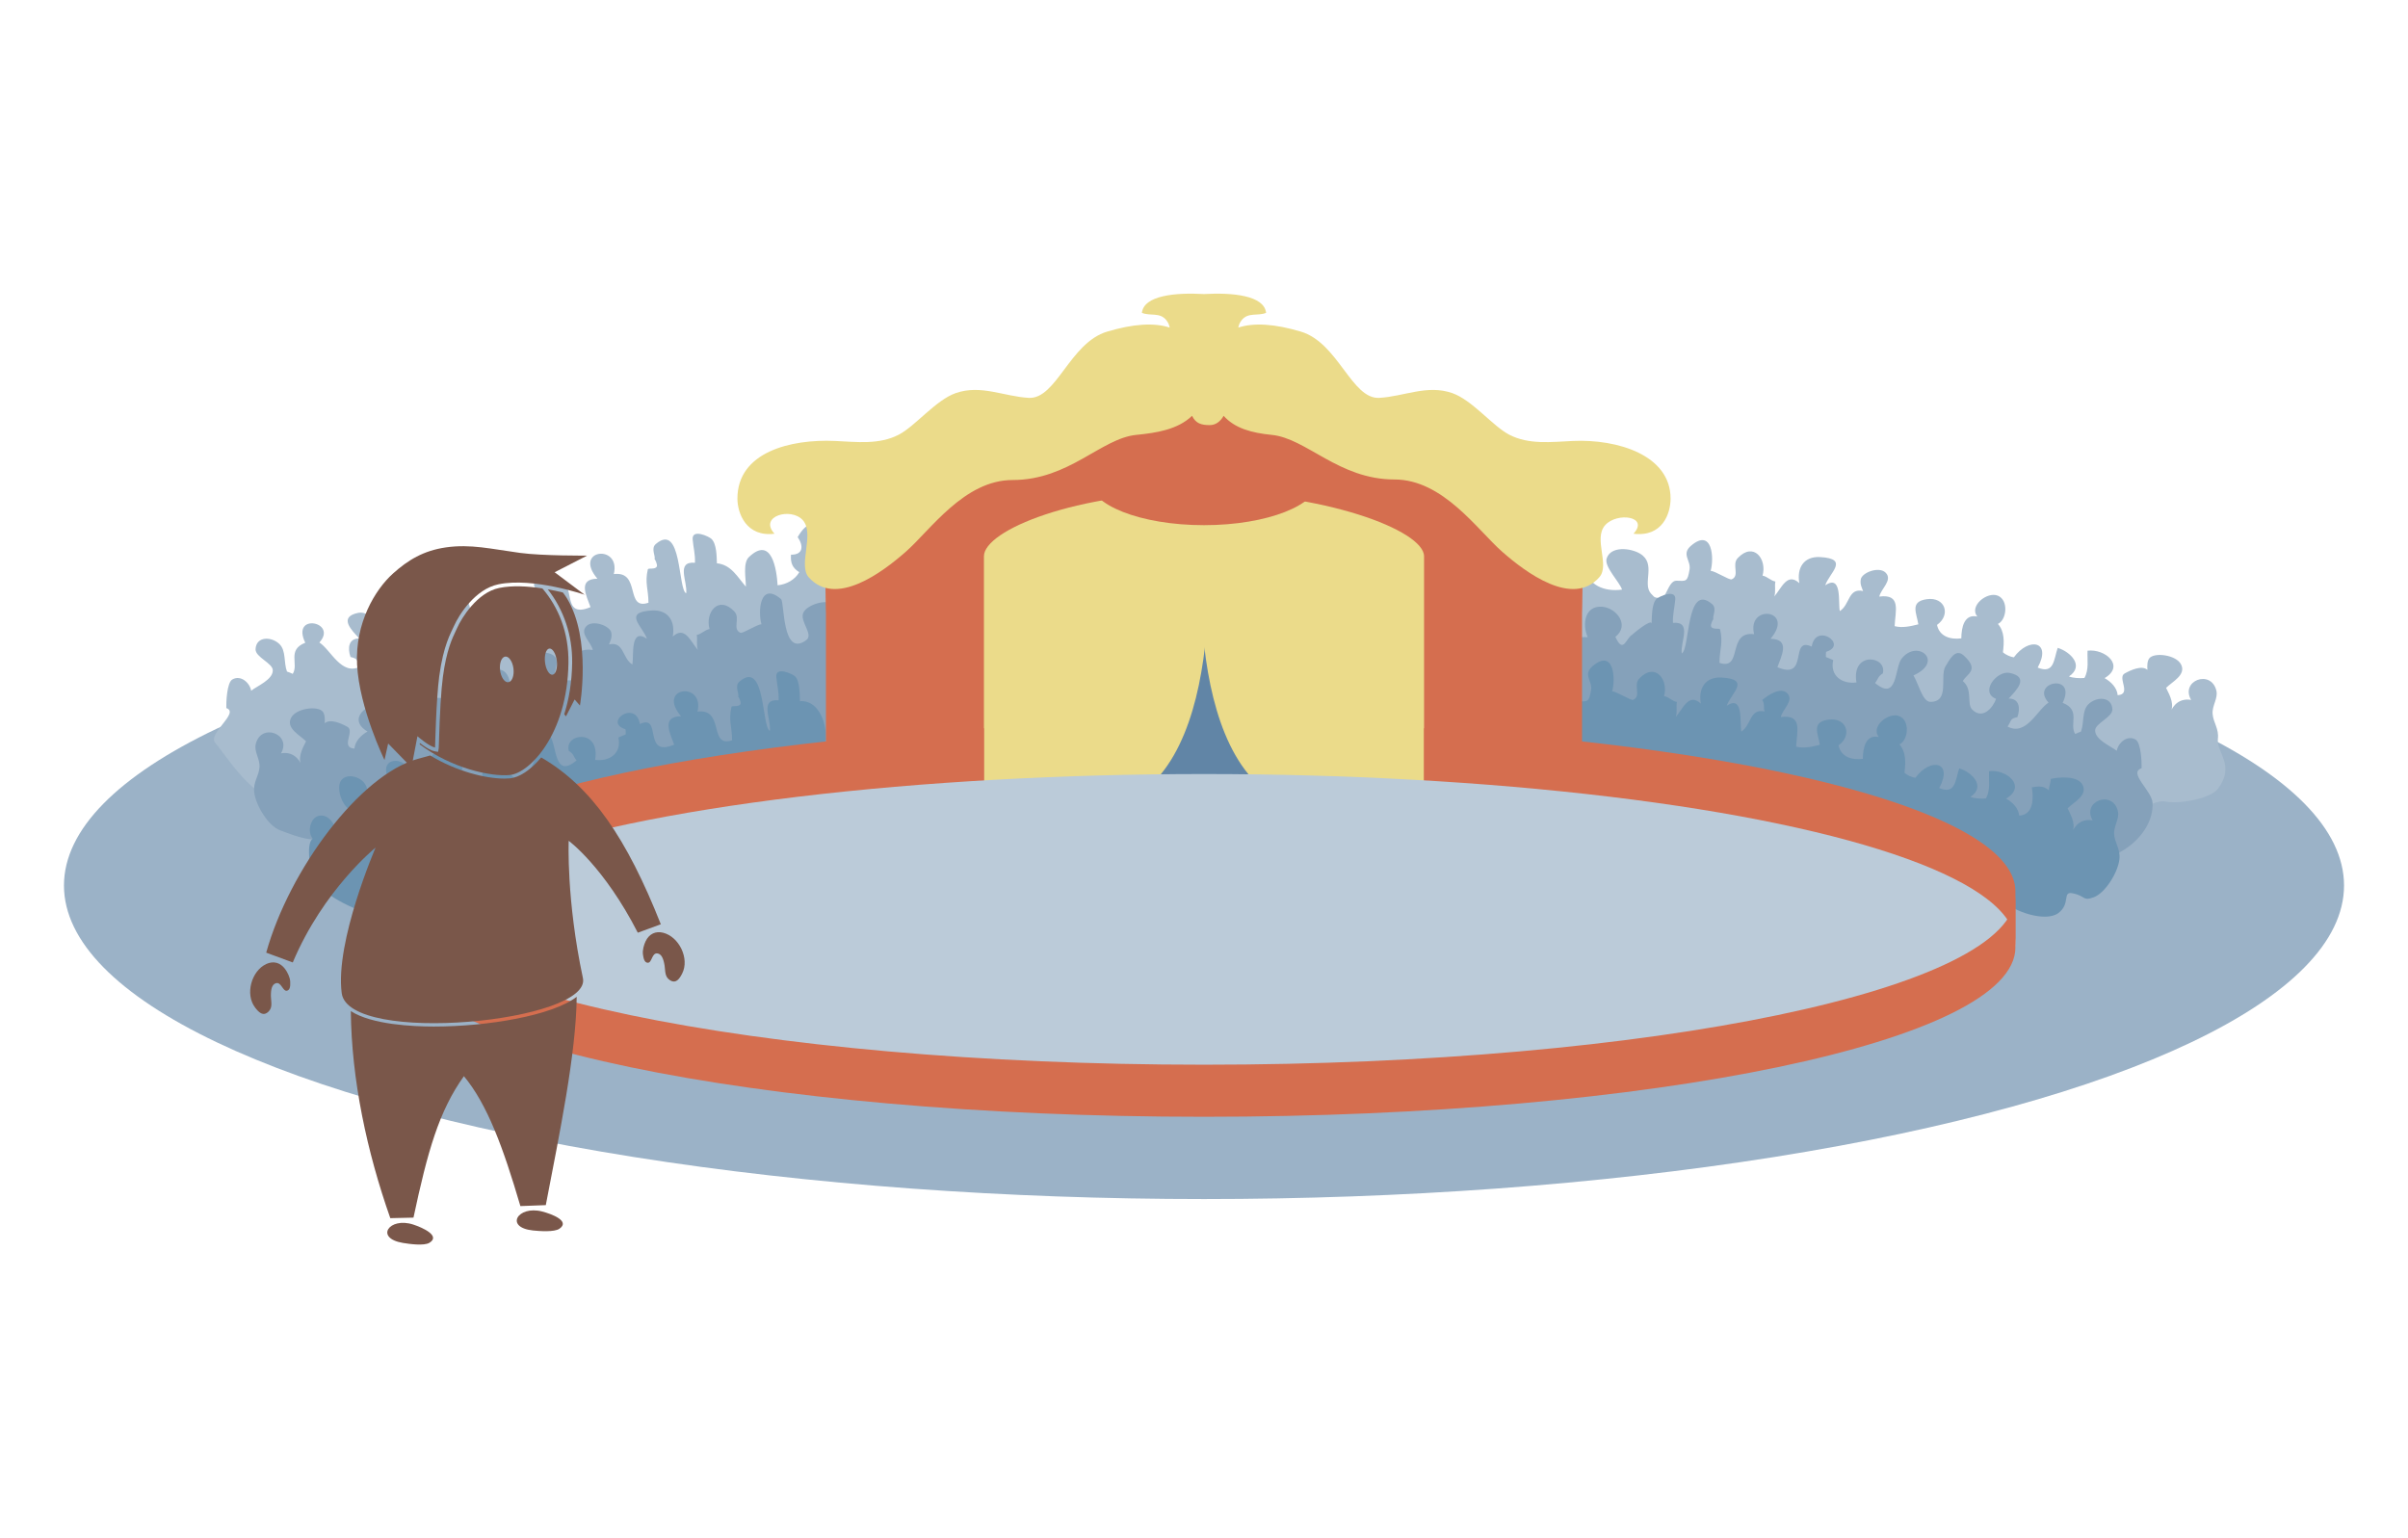 <?xml version="1.0" encoding="utf-8"?>
<!-- Generator: Adobe Illustrator 15.0.2, SVG Export Plug-In . SVG Version: 6.00 Build 0)  -->
<!DOCTYPE svg PUBLIC "-//W3C//DTD SVG 1.1//EN" "http://www.w3.org/Graphics/SVG/1.1/DTD/svg11.dtd">
<svg version="1.1" id="Layer_1" xmlns="http://www.w3.org/2000/svg" xmlns:xlink="http://www.w3.org/1999/xlink" x="0px" y="0px"
	 width="720px" height="460px" viewBox="0 0 720 460" enable-background="new 0 0 720 460" xml:space="preserve">
<ellipse fill="#9BB2C7" cx="360" cy="264.806" rx="340.874" ry="93.768"/>
<g>
	<path fill="#A8BCCE" d="M505.627,163.193c6.394-5.437,6.946,3.821,5.859,7.522c1.427,0.061,5.589,2.851,6.302,2.535
		c2.531-1.121-0.088-4.369,1.801-6.355c4.767-5.014,8.812,0.345,7.419,5.245c1.396,0.248,2.444,1.521,3.839,1.769
		c-0.293,1.346,0.174,3.107-0.34,4.466c2.197-2.498,3.875-7.333,7.51-3.979c-0.828-4.392,1.193-8.084,6.217-7.803
		c8.914,0.499,2.711,4.727,1.486,8.515c-0.248,0.187-0.262,0.175-0.045-0.035c5.189-3.509,3.902,5.014,4.428,7.678
		c3.061-1.919,2.461-7.014,6.965-6.001c-0.44-1.198-0.91-1.929-0.701-3.436c0.291-2.117,5.531-4.055,7.479-2.024
		c2.129,2.219-1.434,4.776-1.934,7.114c6.676-0.865,4.768,4.328,4.592,8.847c2.361,0.615,4.826,0.012,7.086-0.543
		c-0.541-3.426-2.616-6.827,2.564-7.526c5.5-0.742,7.225,4.722,3.017,7.695c0.738,3.457,3.944,4.444,7.267,4.028
		c0.025-3.277,0.852-7.414,4.83-6.518c0.186,0.254,0.176,0.263-0.033,0.028c-2.594-3.147,2.912-7.611,6.137-6.271
		c3.268,1.358,2.648,7.251,0.012,8.438c2.023,2.31,1.877,5.425,1.5,8.473c0.76,0.735,2.293,1.413,3.262,1.52
		c4.538-6.177,11.421-4.821,7.13,3.069c4.987,2.064,4.79-2.488,5.987-5.896c3.658,1.093,8.135,5.325,3.363,8.538
		c1.204,0.502,3.33,0.59,4.619,0.46c1.422-2.562,0.808-5.358,0.936-8.156c5.246-0.657,11.349,4.532,5.094,8.202
		c1.877,1.049,3.736,2.866,3.912,5.102c4.307-0.248-0.193-5.24,2.09-6.498c1.799-0.991,5.074-2.531,6.812-1.084
		c-0.095-1-0.091-2.594,0.526-3.412c1.441-1.91,8.087-1.111,9.545,1.838c1.543,3.12-2.643,5.109-4.493,6.968
		c1.255,2.501,2.673,5.213,1.106,7.694c0.99-2.846,3.22-4.654,6.377-4.086c-3.33-5.746,5.933-9.25,7.541-2.816
		c0.585,2.336-1.307,4.471-1.113,6.98c0.21,2.729,1.943,4.385,1.574,7.496c-0.477,4.03,5.259,7.906,0.052,14.866
		c-2.224,2.972-11.308,4.638-15.46,3.897c-2.943-0.523-5.727,1.254-9.473,3.991c-3.744,2.737-8.146-0.606-11.504-3.991
		c-3.051-3.072-20.055-5.553-24.039-7.377c-9.539-4.367-12.076-8.388-21.688-11.889c-17.447-6.355-35.489-10.395-53.576-14.417
		c-7.19-1.599-12.234-5.536-19.178-7.517c-7.707-2.197-15.913-2.623-23.847-3.428c-9.851-0.998-27.513-1.949-27.364-13.333
		c0.111-8.521,5.301-5.941,7.331-11.335c1.722-4.573-3.022-13.038,6.669-11.329c7.787,1.373,2.52,7.051,3.15,11.296
		c0.66,4.434,5.389,6.668,10.764,5.918c-0.672-2.229-5.35-6.81-4.613-9.254c1.164-3.861,7.189-3.229,10.064-1.462
		c4.881,3,0.535,8.812,3.17,11.865c4.736,5.49,4.364-3.905,7.705-3.807c2.828,0.083,3.24,0.429,3.871-3.376
		C505.632,167.604,502.636,165.736,505.627,163.193z"/>
	<path fill="#A8BCCE" d="M207.108,161.316c0.199,2.411,0.802,4.44,0.688,6.974c-5.811-0.48-2.166,5.645-2.623,9.143
		c-2.506-1.116-1.229-21.416-9.082-14.749c-1.587,1.346,0.031,3.685-0.4,4.556c0.1-0.203,0.907,1.512,0.724,2.084
		c-0.36,1.127-2.593,0.429-2.714,0.951c-0.942,4.065,0.162,5.85,0.193,9.972c-7.098,2.397-2.158-9.577-10.359-8.571
		c2.193-9.15-12.396-7.401-4.904,1.387c-6.043,0.061-3.241,5.148-2.069,8.494c-9.573,4.043-3.45-9.308-10.25-6.166
		c-1.218-7.366-10.983-0.531-4.343,1.553c0.108-0.166,0.148,1.728,0.064,1.591c-0.793,0.243-1.377,0.6-2.15,0.894
		c1.061,4.67-2.655,7.256-6.951,6.684c1.59-9.449-9.293-7.958-7.875-2.689c1.447,0.829,1.316,1.615,2.319,2.854
		c-6.854,5.717-5.79-4.575-7.972-7.315c-4.713-5.915-12.854,0.844-3.512,5.056c-1.473,2.316-2.685,7.846-5,7.891
		c-6.008,0.117-2.785-7.727-4.584-10.614c-1.135-1.824-2.902-5.557-5.438-3.257c-4.869,4.416-0.955,5.443,0.266,7.664
		c-3.079,2.509-1.082,6.77-2.814,8.518c-3.025,3.052-6.15-0.398-7.145-3.2c4.977-1.933-0.197-8.521-4.004-7.763
		c-6.184,1.23-1.956,5.279,0.253,7.676c-3.194-0.041-3.556,2.836-2.624,5.535c2.389,0.557,1.639,0.943,2.951,2.83
		c-5.605,2.988-8.895-5.061-12.266-7.158c5.664-6.199-8.623-9.01-4.211,0.067c-5.531,2.153-1.882,6.382-3.746,9.31
		c-0.637-0.266-1.042-0.486-1.723-0.691c-1.018-2.709-0.227-6.227-2.237-8.201c-2.381-2.337-6.966-2.396-7.159,1.491
		c-0.119,2.415,5.17,4.19,5.157,6.356c-0.018,2.812-4.689,4.674-6.467,6.08c-0.425-2.385-3.142-4.844-5.665-3.338
		c-1.6,0.955-1.833,6.928-1.768,8.54c4.144,1.378-5.759,7.674-3.277,10.431c2.688,2.986,12.224,18.573,19.955,16.644
		c11.012-2.748,7.148,3.776,15.975-0.724c5.443-2.775,17.721-7.592,23.164-10.922c5.402-3.303,21.951-8.439,27.955-10.316
		c20.966-6.553,41.564-13.553,62.967-18.567c8.869-2.078,18.336-2.187,27.348-3.891c4.201-0.794,8.605-1.003,12.652-2.665
		c5.857-2.406,3.725-0.258,3.299-6.632c-0.592-8.806,2.119-17.696-9.863-16.765c1.257-6.419-3.543-17.681-9.338-7.734
		c1.762,2.553,1.742,5.308-1.998,5.266c-0.172,2.38,0.363,3.921,2.482,5.233c-1.316,2.255-3.805,3.658-6.482,3.915
		c-0.25-4.43-1.684-15.046-8.598-8.411c-1.858,1.783-0.841,6.603-0.893,8.817c-2.531-2.898-4.373-6.556-8.662-6.983
		c-0.064-1.945-0.047-5.794-1.631-7.305C211.964,160.417,206.835,158.023,207.108,161.316z"/>
</g>
<g>
	<path fill="#85A1BA" d="M233.542,179.164c-6.393-5.437-6.947,3.821-5.859,7.522c-1.426,0.061-5.588,2.851-6.303,2.535
		c-2.531-1.121,0.09-4.369-1.801-6.355c-4.766-5.014-8.812,0.344-7.418,5.244c-1.395,0.248-2.443,1.521-3.84,1.77
		c0.293,1.345-0.174,3.107,0.34,4.465c-2.195-2.498-3.873-7.334-7.51-3.979c0.829-4.393-1.193-8.084-6.215-7.803
		c-8.914,0.498-2.713,4.727-1.487,8.514c0.247,0.188,0.261,0.176,0.044-0.034c-5.189-3.509-3.9,5.015-4.426,7.679
		c-3.062-1.92-2.463-7.016-6.967-6.003c0.441-1.198,0.91-1.929,0.703-3.435c-0.293-2.117-5.533-4.056-7.48-2.025
		c-2.129,2.221,1.436,4.777,1.935,7.115c-6.677-0.865-4.767,4.327-4.593,8.846c-2.359,0.615-4.824,0.012-7.086-0.541
		c0.543-3.428,2.617-6.828-2.564-7.527c-5.5-0.742-7.224,4.721-3.016,7.695c-0.738,3.457-3.944,4.443-7.268,4.028
		c-0.025-3.277-0.85-7.415-4.83-6.518c-0.186,0.253-0.174,0.263,0.033,0.028c2.596-3.148-2.912-7.611-6.135-6.271
		c-3.27,1.358-2.648,7.251-0.012,8.438c-2.023,2.31-1.877,5.426-1.502,8.473c-0.758,0.735-2.291,1.412-3.26,1.52
		c-4.539-6.177-11.422-4.82-7.131,3.07c-4.986,2.063-4.791-2.49-5.988-5.896c-3.658,1.094-8.135,5.325-3.361,8.538
		c-1.205,0.502-3.332,0.591-4.621,0.46c-1.422-2.562-0.807-5.357-0.936-8.156c-5.245-0.658-11.348,4.533-5.092,8.202
		c-1.877,1.048-3.738,2.866-3.914,5.101c-4.305-0.248,0.193-5.239-2.089-6.498c-1.798-0.99-5.073-2.529-6.812-1.083
		c0.096-1.001,0.09-2.595-0.527-3.412c-1.44-1.909-8.086-1.11-9.544,1.837c-1.544,3.121,2.642,5.109,4.493,6.969
		c-1.254,2.502-2.672,5.213-1.105,7.693c-0.992-2.846-3.221-4.653-6.378-4.084c3.329-5.747-5.933-9.252-7.541-2.817
		c-0.585,2.336,1.306,4.47,1.113,6.979c-0.21,2.73-1.943,4.387-1.574,7.498c0.477,4.029,4.294,10.092,7.666,11.323
		c3.485,1.273,8.269,3.384,12.421,2.644c2.943-0.523,1.047,6.049,4.793,8.787c3.745,2.738,8.147-0.606,11.506-3.99
		c3.05-3.072,20.054-5.555,24.038-7.379c9.538-4.365,12.075-8.387,21.688-11.889c27.927-10.172,59.624-9.083,88.944-13.697
		c3.867-0.607,10.492,1.869,13.196-2.1c2.13-3.126-0.71-19.571-1.362-22.719c-0.285-1.379,0.002-4.977-0.988-6.182
		c-1.611-1.959-4.083-0.107-5.381-1.434c-2.574-2.629-0.754-7.784-3.602-9.716c-2.141-1.451-7.719,0.323-8.752,2.662
		c-1.139,2.574,3.178,6.467,0.912,8.16C233.808,196.862,234.582,180.05,233.542,179.164z"/>
	<path fill="#85A1BA" d="M500.909,179.288c-0.199,2.411-0.801,4.44-0.688,6.973c5.812-0.48,2.166,5.645,2.623,9.143
		c2.506-1.115,1.229-21.416,9.084-14.749c1.586,1.345-0.032,3.684,0.399,4.555c-0.099-0.201-0.907,1.514-0.724,2.085
		c0.359,1.128,2.592,0.429,2.713,0.952c0.943,4.064-0.16,5.849-0.193,9.971c7.098,2.396,2.158-9.576,10.359-8.57
		c-2.193-9.151,12.396-7.402,4.906,1.387c6.041,0.061,3.24,5.148,2.068,8.494c9.573,4.043,3.451-9.309,10.25-6.166
		c1.219-7.367,10.982-0.531,4.342,1.553c-0.107-0.166-0.148,1.727-0.064,1.592c0.793,0.242,1.377,0.6,2.151,0.893
		c-1.061,4.67,2.655,7.258,6.95,6.684c-1.588-9.448,9.293-7.957,7.875-2.689c-1.445,0.83-1.316,1.616-2.318,2.854
		c6.854,5.718,5.789-4.574,7.971-7.314c4.713-5.915,12.854,0.844,3.512,5.055c1.475,2.316,2.686,7.846,5,7.892
		c6.008,0.116,2.786-7.726,4.584-10.614c1.135-1.824,2.902-5.557,5.439-3.257c4.867,4.415,0.953,5.442-0.268,7.663
		c3.08,2.51,1.083,6.771,2.814,8.518c3.027,3.053,6.15-0.396,7.145-3.199c-4.976-1.933,0.197-8.521,4.004-7.764
		c6.185,1.23,1.957,5.279-0.252,7.676c3.193-0.04,3.555,2.838,2.624,5.537c-2.39,0.555-1.64,0.943-2.95,2.828
		c5.604,2.99,8.893-5.061,12.265-7.157c-5.665-6.2,8.623-9.011,4.211,0.067c5.531,2.154,1.882,6.381,3.747,9.31
		c0.635-0.267,1.041-0.487,1.722-0.692c1.019-2.709,0.226-6.225,2.237-8.199c2.381-2.338,6.967-2.396,7.159,1.49
		c0.119,2.414-5.171,4.189-5.157,6.357c0.018,2.811,4.689,4.674,6.467,6.078c0.424-2.383,3.141-4.844,5.664-3.336
		c1.6,0.955,1.834,6.927,1.769,8.539c-4.144,1.379,3.13,6.725,3.277,10.43c0.405,10.176-12.224,18.574-19.956,16.645
		c-11.012-2.748-7.147,3.777-15.975-0.725c-5.442-2.775-17.721-7.592-23.163-10.92c-5.401-3.305-21.952-8.441-27.956-10.317
		c-13.414-4.192-26.703-10.251-40.574-12.792c-5.276-0.967-9.775,0.348-14.938-0.089c-6.149-0.52-12.177-3.853-18.138-5.366
		c-4.873-1.238-9.973-3.197-15.041-3.998c-4.999-0.791-10.075,0.141-14.727-2.268c3.106-9.876,9.602-20.305,21.582-19.787
		c-1.703-3.76-0.955-9.51,4.333-9.093c4.228,0.333,8.351,5.517,3.935,9.001c2.42,5.41,3.261,0.133,5.043-0.632
		c-0.285,0.122,5.855-5.063,5.79-3.294c0.065-1.764-0.015-6.005,1.454-7.406C496.054,178.389,501.183,175.994,500.909,179.288z"/>
</g>
<g>
	<path fill="#6C94B2" d="M476.179,199.218c6.393-5.436,6.945,3.822,5.859,7.522c1.426,0.062,5.588,2.851,6.301,2.536
		c2.532-1.121-0.088-4.369,1.801-6.355c4.768-5.014,8.812,0.344,7.42,5.244c1.395,0.248,2.443,1.521,3.838,1.768
		c-0.292,1.346,0.174,3.107-0.339,4.467c2.196-2.498,3.874-7.334,7.51-3.979c-0.829-4.392,1.192-8.083,6.216-7.803
		c8.914,0.499,2.713,4.728,1.486,8.515c-0.248,0.188-0.262,0.176-0.043-0.035c5.188-3.509,3.9,5.014,4.426,7.678
		c3.062-1.92,2.461-7.014,6.966-6.002c-0.44-1.197,0.142-2.17-0.702-3.436c1.623-1.389,5.531-4.055,7.479-2.023
		c2.13,2.22-1.434,4.777-1.934,7.113c6.676-0.864,4.768,4.328,4.592,8.848c2.361,0.615,4.826,0.012,7.086-0.543
		c-0.541-3.426-2.615-6.826,2.566-7.525c5.498-0.742,7.223,4.721,3.016,7.695c0.738,3.456,3.943,4.443,7.266,4.027
		c0.026-3.277,0.852-7.414,4.831-6.518c0.186,0.254,0.175,0.264-0.033,0.028c-2.595-3.147,2.912-7.61,6.136-6.271
		c3.268,1.358,2.648,7.251,0.012,8.438c2.023,2.309,1.877,5.425,1.5,8.473c0.76,0.734,2.293,1.412,3.262,1.519
		c4.539-6.177,11.422-4.82,7.131,3.07c4.986,2.063,4.789-2.489,5.986-5.896c3.659,1.093,8.135,5.325,3.363,8.538
		c1.205,0.502,3.331,0.59,4.619,0.46c1.422-2.562,0.809-5.357,0.937-8.156c5.245-0.657,11.349,4.532,5.093,8.202
		c1.877,1.049,3.736,2.866,3.912,5.102c4.307-0.248,4.348-5.187,3.783-8.479c2.033-0.294,3.381-0.549,5.119,0.897
		c-0.096-1,0.594-2.389,0.527-3.412c2.337-0.506,8.086-1.111,9.543,1.838c1.543,3.12-2.643,5.109-4.492,6.968
		c1.254,2.501,2.672,5.214,1.105,7.694c0.99-2.846,3.221-4.654,6.377-4.086c-3.33-5.746,5.934-9.25,7.541-2.816
		c0.586,2.336-1.305,4.471-1.113,6.98c0.211,2.729,1.943,4.385,1.575,7.497c-0.478,4.029-4.294,10.092-7.667,11.323
		c-3.484,1.273-2.338-0.479-6.49-1.218c-2.943-0.524-0.387,3.235-4.133,5.974c-3.744,2.738-13.186-0.359-16.543-3.744
		c-3.051-3.072-11.254-12.91-15.238-14.734c-9.539-4.366-11.217-7.865-20.828-11.365c-24.176-8.807-51.688-12.49-77.238-17.46
		c-4.334-0.843-11.932-1.085-14.673-5.39c-2.804-4.403-1.073-10.749,0.954-10.69c2.846,0.082,3.258,0.438,3.891-3.376
		C476.183,203.63,473.188,201.762,476.179,199.218z"/>
	<path fill="#6C94B2" d="M232.124,202.443c0.201,2.411,0.803,4.44,0.689,6.974c-5.812-0.48-2.168,5.645-2.623,9.143
		c-2.507-1.115-1.229-21.416-9.084-14.749c-1.586,1.345,0.031,3.685-0.4,4.556c0.1-0.202,0.908,1.513,0.725,2.084
		c-0.361,1.128-2.592,0.43-2.713,0.952c-0.943,4.065,0.16,5.849,0.192,9.972c-7.097,2.396-2.159-9.576-10.359-8.571
		c2.194-9.149-12.397-7.401-4.905,1.388c-6.043,0.061-3.24,5.147-2.068,8.493c-9.574,4.044-3.451-9.308-10.25-6.166
		c-1.219-7.366-10.983-0.531-4.343,1.554c0.108-0.166,0.147,1.727,0.065,1.591c-0.795,0.243-1.377,0.6-2.152,0.894
		c1.061,4.67-2.654,7.257-6.949,6.684c1.588-9.449-9.293-7.957-7.876-2.689c1.446,0.83,1.315,1.615,2.319,2.854
		c-6.855,5.717-5.789-4.574-7.973-7.314c-4.712-5.916-12.854,0.844-3.512,5.055c-1.473,2.316-2.684,7.846-5,7.891
		c-6.007,0.117-2.785-7.726-4.584-10.613c-1.135-1.824-2.9-5.558-5.438-3.258c-4.868,4.416-0.955,5.443,0.267,7.664
		c-3.079,2.51-1.083,6.771-2.815,8.518c-3.025,3.053-6.149-0.397-7.145-3.199c4.977-1.934-0.195-8.521-4.004-7.764
		c-6.184,1.23-1.955,5.279,0.254,7.676c-3.193-0.04-3.557,2.837-2.625,5.536c0,0-1.539,1.53-0.227,3.417
		c-5.604,2.988-5.716-5.648-9.088-7.746c5.666-6.199-8.623-9.01-4.211,0.068c-5.531,2.154-1.881,6.381-3.746,9.309
		c-0.635-0.266-1.041-0.486-1.723-0.691c-1.018-2.709-0.226-6.226-2.236-8.199c-2.381-2.338-6.967-2.397-7.16,1.49
		c-0.119,2.414,1.045,5.999,4.06,7.507c-2.355,0.659-3.591,3.524-5.368,4.929c-0.426-2.384-3.143-4.844-5.666-3.336
		c-1.6,0.954-2.627,4.342-0.931,6.51c-2.179,1.079-0.93,11.198,1.552,13.955c2.688,2.986,14.579,10.406,22.311,8.477
		c11.012-2.748,14.49-12.805,23.317-17.307c5.442-2.775,10.274-4.104,15.718-7.432c5.402-3.305,12.395-6.037,18.398-7.914
		c16.461-5.145,33.557-10.184,50.928-10.357c6.408-0.062,16.223,2.021,20.037-4.751c2.878-5.114,0.346-16.36-6.59-15.843
		c-0.066-1.761,0.016-6.008-1.453-7.41C236.981,201.545,231.853,199.149,232.124,202.443z"/>
</g>
<g>
	<rect x="319.147" y="179.494" fill="#6185A6" width="82.08" height="57.679"/>
	<path fill="#EBDB8A" d="M342.442,236.202c-19.705,16.039-65.57,5.629-65.57,5.629V143.55h82.806
		C359.678,143.55,369.525,214.159,342.442,236.202z"/>
	<path fill="#EBDB8A" d="M377.933,236.202c19.706,16.039,65.57,5.629,65.57,5.629V143.55h-82.805
		C360.698,143.55,350.851,214.159,377.933,236.202z"/>
	<path fill="#D56E4F" d="M359.999,118.724c-64.965,0-117.629,32.407-117.629,45.965c0,2.315,1.538,7.863,4.408,9.986
		c0.059-0.008,0.125,8.66,0.182,8.652v55.301l47.239-4.572c0-31.576,0-66.946,0-67.705c0-7.735,27.427-19.178,64.491-19.178
		s67.109,11.443,67.109,19.178c0,0.758,0,36.128,0,67.705l47.238,4.572V183.28c0.057,0.024,0.127-8.629,0.182-8.605
		c2.871-2.124,4.41-7.671,4.41-9.986C477.63,151.131,424.964,118.724,359.999,118.724z"/>
	<ellipse fill="#D56E4F" cx="360" cy="143.55" rx="34.269" ry="13.5"/>
	<path fill="#EBDB8A" d="M470.308,131.868c-6.455,0.296-13.146,1.168-19.015-1.861c-4.95-2.555-11.092-10.373-17.065-12.453
		c-7.506-2.614-14.434,1.013-21.807,1.424c-8.297,0.463-12.266-16.472-23.475-19.814c-7.791-2.322-14.031-2.732-18.685-1.2
		c0.128-0.738,0.407-1.493,1.028-2.254c1.959-2.4,4.732-1.125,7.275-2.149c-0.555-5.232-10.057-6.112-18.566-5.626
		c-8.51-0.486-18.01,0.394-18.565,5.626c2.542,1.024,5.317-0.251,7.274,2.149c0.622,0.762,0.902,1.516,1.029,2.254
		c-4.652-1.533-10.893-1.123-18.684,1.2c-11.209,3.342-15.18,20.277-23.475,19.814c-7.375-0.411-14.301-4.038-21.807-1.424
		c-5.975,2.08-12.115,9.897-17.066,12.453c-5.869,3.029-12.559,2.157-19.014,1.861c-13.322-0.61-29.202,3.331-29.202,17.232
		c0,4.415,2.667,11.573,11.091,10.512c-4.824-5.236,4.953-8.012,8.471-4.046c3.607,4.063-1.504,13.405,1.757,17.073
		c8.011,9.01,21.978-1.447,28.981-7.6c7.416-6.513,17.531-21.49,31.971-21.49c16.912,0,26.492-12.471,37.006-13.5
		c6.014-0.588,12.383-1.582,16.664-5.697c1.105,2.268,2.752,2.776,5.236,2.776c1.855,0,3.207-1.065,4.209-2.776
		c3.342,3.769,8.482,5.122,14.357,5.697c10.43,1.021,20.072,13.337,36.703,13.337c14.554,0,24.797,15.088,32.272,21.653
		c7.005,6.152,20.97,16.61,28.981,7.6c3.262-3.668-1.85-11.526,1.757-15.589c3.519-3.966,13.296-2.674,8.472,2.562
		c8.707,1.061,11.09-6.097,11.09-10.512C499.509,136.097,483.63,131.257,470.308,131.868z"/>
	<path fill="#D56E4F" d="M294.199,217.784c-102.019,5.986-176.815,25.545-176.815,48.75c0,2.211,0,11.574,0,15.576
		c0,2.912,5.914-4.15,9.094-1.797c22.852-16.904,86.701-30.219,167.722-34.975V217.784z"/>
	<g>
		<path fill="#D56E4F" d="M425.8,217.784v27.555c81.021,4.756,144.871,18.07,167.721,34.975c3.453-2.555,9.095,4.887,9.095,1.797
			c0-4.906,0-13.584,0-15.576C602.615,243.329,527.819,223.771,425.8,217.784z"/>
	</g>
	<ellipse fill="#BBCBD9" cx="360" cy="282.11" rx="242.616" ry="50.637"/>
	<path fill="#D56E4F" d="M359.999,318.398c-133.991,0-242.615-22.671-242.615-50.638c0,4.776,0,10.799,0,15.576
		c0,27.966,108.624,50.637,242.615,50.637c133.993,0,242.616-22.671,242.616-50.637c0-4.777,0-10.8,0-15.576
		C602.615,295.728,493.992,318.398,359.999,318.398z"/>
</g>
<g>
	<path fill="#7A574A" d="M203.956,291.165c-0.802,1.563-1.837,3.099-3.641,1.955c-1.596-1.01-1.35-2.742-1.594-4.328
		c-0.314-2.031-0.907-3.517-2.162-3.678c-1.69-0.219-1.59,2.846-2.877,2.797c-1.025-0.036-1.277-1.344-1.443-2.523
		c-0.172-1.279,0.328-2.938,0.818-3.947c1.08-2.213,3.025-3.065,5.23-2.508C203.056,280.134,206.259,286.69,203.956,291.165z"/>
	<path fill="#7A574A" d="M76.282,301.313c1.066,1.396,2.363,2.72,3.93,1.271c1.389-1.278,0.837-2.938,0.794-4.542
		c-0.057-2.055,0.261-3.623,1.467-4.006c1.623-0.52,2.076,2.514,3.331,2.234c1.002-0.22,1.018-1.551,0.969-2.74
		c-0.061-1.29-0.85-2.832-1.516-3.736c-1.457-1.984-3.523-2.475-5.592-1.531C75.188,290.3,73.214,297.325,76.282,301.313z"/>
	<path fill="#7A574A" d="M120.474,371.696c1.909,0.318,6.312,0.93,7.915-0.037c3.452-2.086-2.058-4.562-4.858-5.468
		C116.345,363.866,111.958,370.267,120.474,371.696z"/>
	<path fill="#7A574A" d="M159.382,367.974c1.924,0.197,6.359,0.537,7.896-0.53c3.314-2.291-2.338-4.422-5.189-5.153
		C154.772,360.415,150.794,367.073,159.382,367.974z"/>
	<g>
		<g>
			<path fill="#7A574A" d="M129.723,306.982c-6.173,0-18.583-0.547-24.825-4.62c0.201,20.458,4.785,41.997,11.804,61.926
				l6.931-0.156c4.215-19.787,7.607-31.853,15.077-42.305c7.028,8.447,11.736,21.342,16.888,38.85l7.598-0.286
				c4.111-21.492,9.051-45.056,9.238-62.305C165.225,303.688,145.892,306.982,129.723,306.982z"/>
		</g>
	</g>
	<g>
		<path fill="#7A574A" d="M168.296,177.177c0.467,0.592,0.91,1.226,1.324,1.914c7.258,12.17,3.785,31.895,3.785,31.895l-1.594-1.812
			l-2.572,5.041l-0.529-0.604c1.391-4.414,2.289-9.545,2.368-15.379c0.114-8.296-2.559-15.984-7.298-22.001
			C165.397,176.52,166.929,176.847,168.296,177.177z"/>
	</g>
	<path fill="#7A574A" d="M148.999,174.744c-6.879,1.429-11.77,9.052-13.301,12.554c-0.883,2.004-3.113,5.625-4.363,14.926
		c-0.934,6.951-1.229,21.191-1.25,21.33c-1.84-0.377-5.271-3.383-5.271-3.383l-1.785,9.32l-6.969-7.144l-1.094,4.925
		c0,0-7.55-15.486-8.198-28.543c-0.612-12.4,5.335-22.344,10.714-27.197c4.465-4.025,9.139-6.869,15.826-7.833
		c7.4-1.067,13.615,0.479,22.154,1.639c6.803,0.925,20.088,0.813,20.088,0.813l-9.713,4.979l8.982,6.733
		C174.819,177.864,159.477,172.563,148.999,174.744z"/>
	<g>
		<path fill="#7A574A" d="M131.179,223.733l-0.184,1.141l-1.133-0.232c-0.236-0.048-0.494-0.127-0.766-0.235
			c-1.137-0.451-2.514-1.415-3.539-2.202l-0.076,0.385c9.658,7.265,21.453,9.72,26.984,9.176
			c5.775-0.568,17.201-11.996,17.503-33.549c0.124-9.032-2.96-16.613-7.79-22.252c-4.283-0.661-8.998-0.955-12.957-0.133
			c-6.578,1.368-11.258,9.064-12.51,11.913c-0.124,0.281-0.271,0.596-0.444,0.951c-1.04,2.176-2.78,5.817-3.833,13.676
			c-0.528,3.941-0.938,10.808-1.215,20.412C131.196,223.64,131.196,223.64,131.179,223.733z M165.198,201.774
			c-0.973,0.115-1.971-1.539-2.234-3.699c-0.26-2.162,0.318-4.01,1.291-4.127c0.973-0.115,1.971,1.541,2.232,3.701
			C166.749,199.812,166.163,201.656,165.198,201.774z M151.063,196.349c1.105-0.13,2.209,1.477,2.465,3.596
			c0.256,2.117-0.436,3.938-1.537,4.072c-1.111,0.133-2.211-1.477-2.471-3.592C149.271,198.308,149.964,196.483,151.063,196.349z"/>
		<g>
			<path fill="#7A574A" d="M190.706,278.924l6.881-2.525c-10.194-25.776-20.729-41.181-35.766-49.888
				c-3.21,3.871-6.658,5.993-9.258,6.25c-0.521,0.051-1.096,0.077-1.703,0.077c-5.74,0-14.393-2.167-22.223-6.918
				c-1.234,0.339-2.5,0.688-3.838,1.059c-17.053,4.723-38.195,32.831-45.202,57.911l7.945,2.928
				c9.163-21.783,24.761-34.342,24.761-34.342s-12.167,28.129-10.125,43.536c2.083,15.711,74.909,8.583,72.117-4.521
				c-5.002-23.463-4.25-41.049-4.25-41.049S180.562,259.124,190.706,278.924z"/>
		</g>
	</g>
</g>
</svg>
